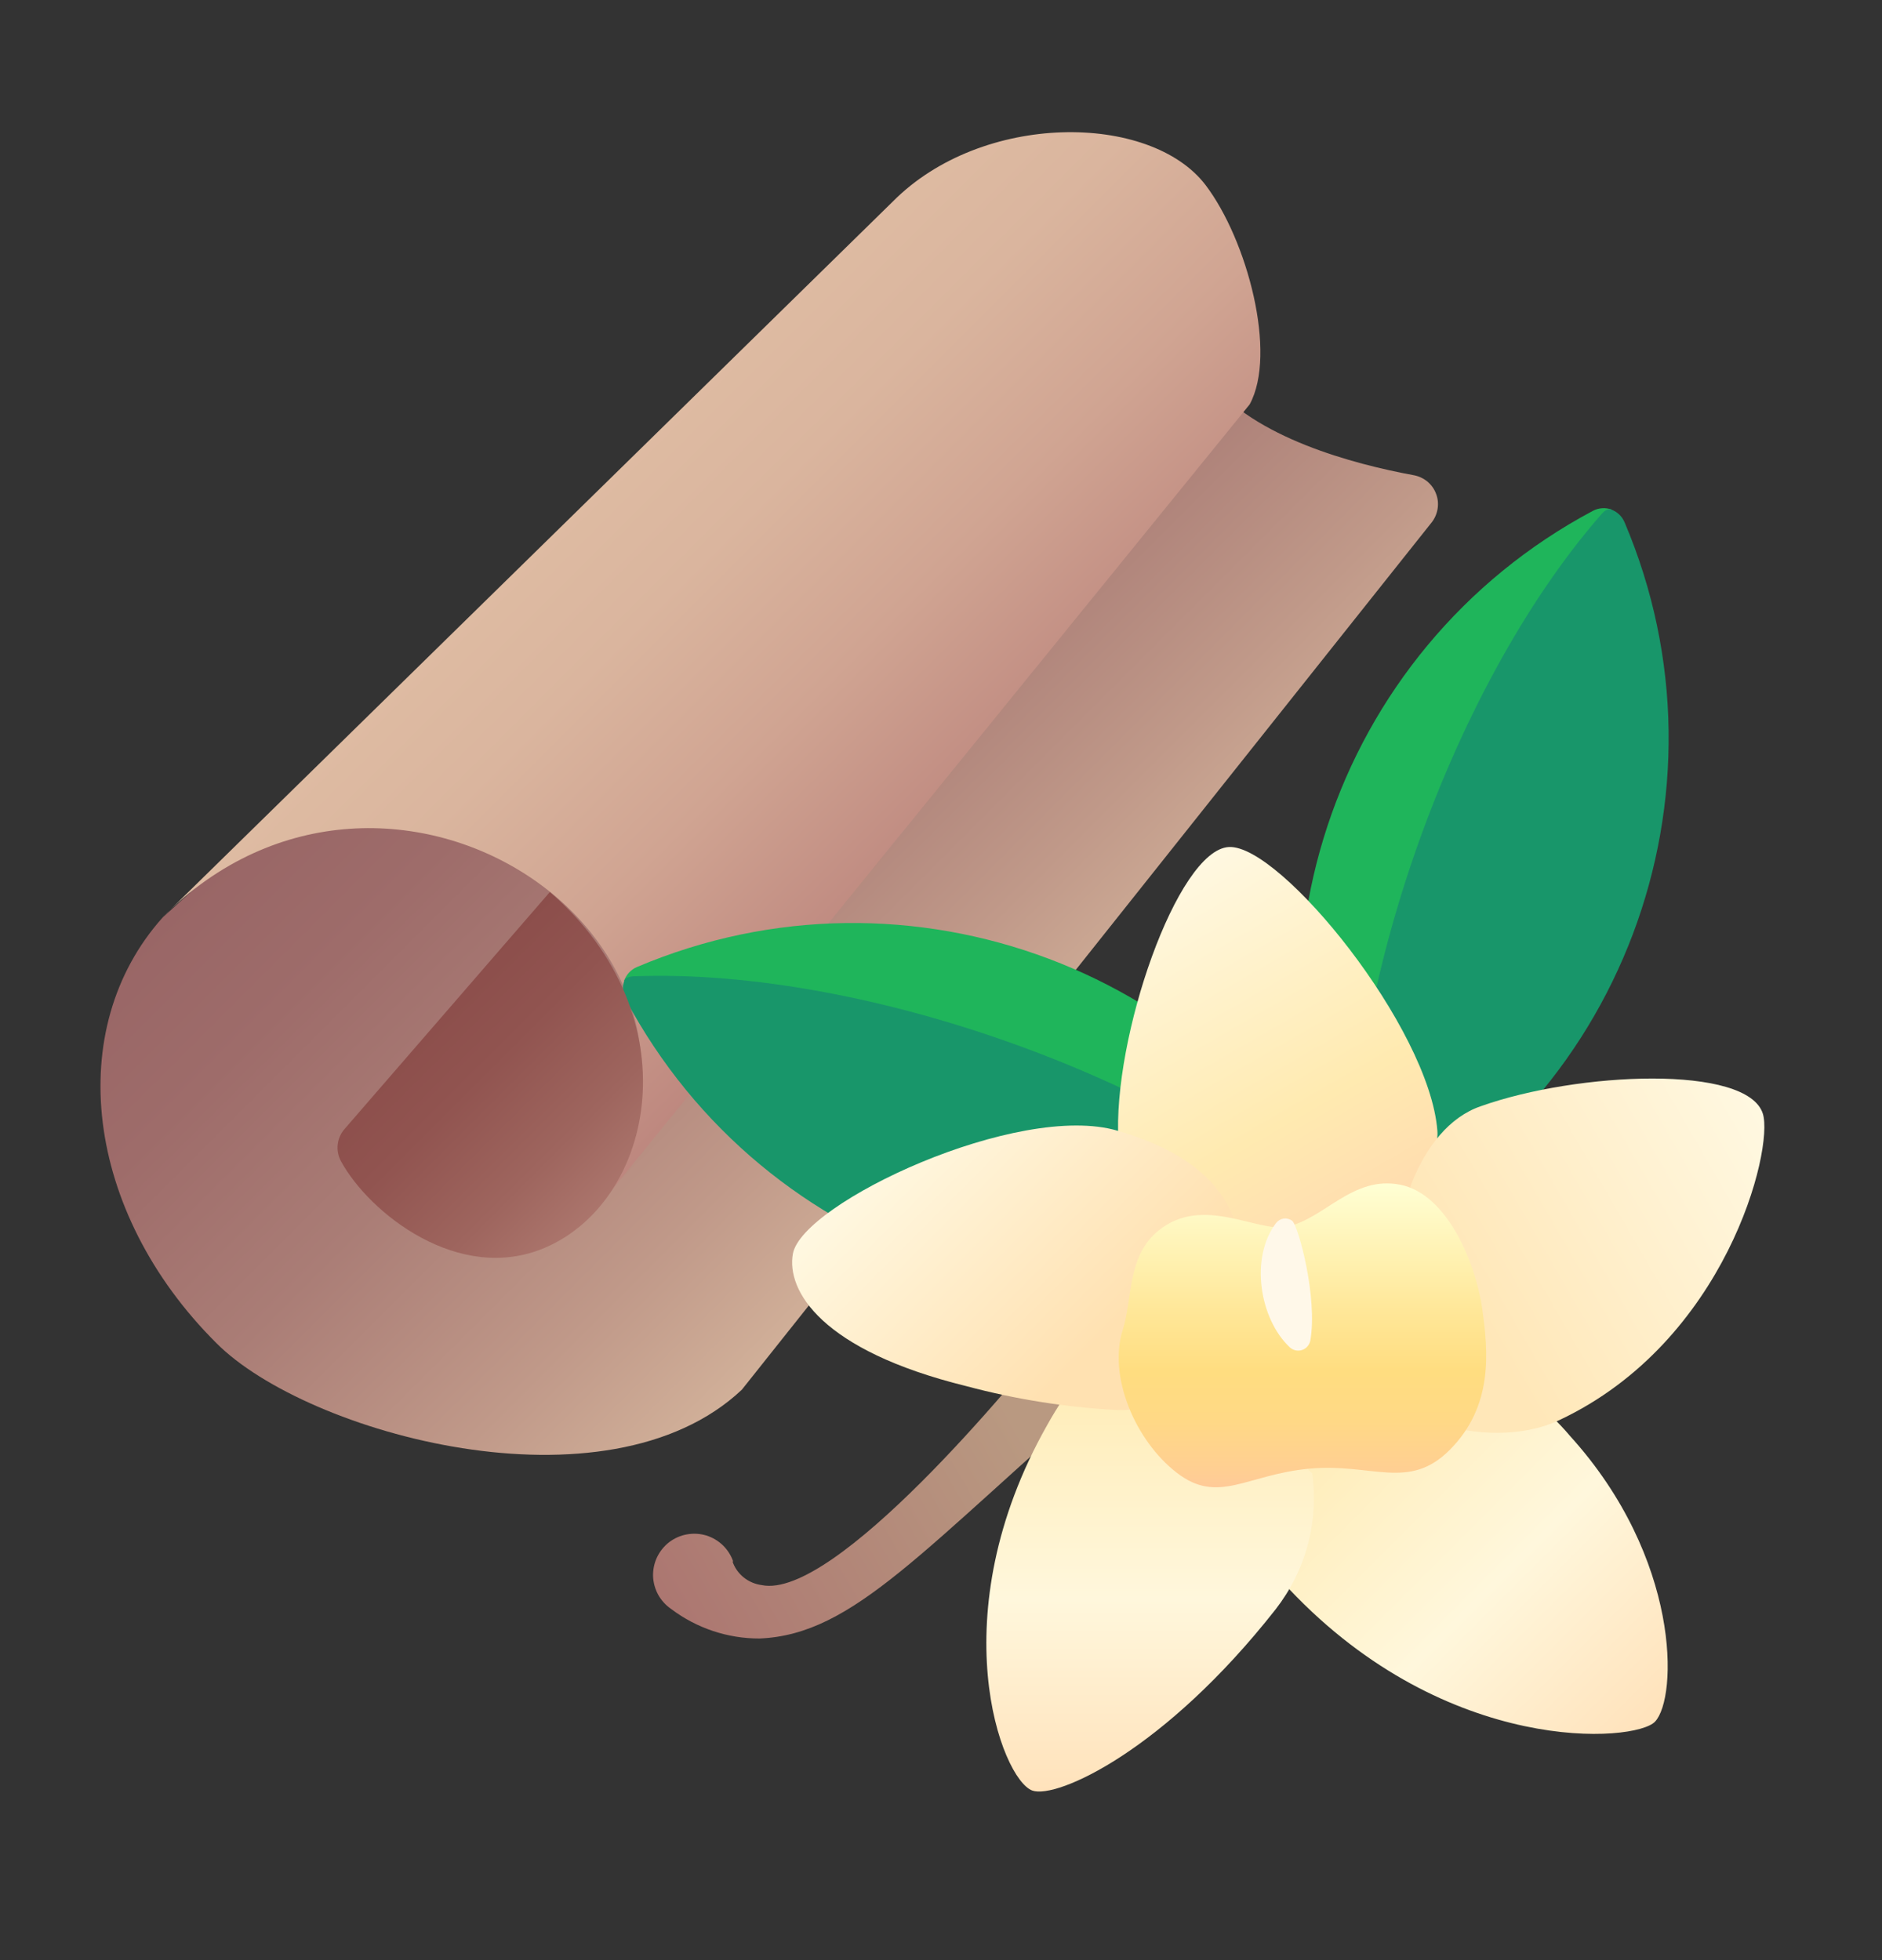 <svg width="24" height="25" viewBox="0 0 24 25" fill="none" xmlns="http://www.w3.org/2000/svg">
<rect x="0" y="0" width="24" height="25" fill="#333333" stroke="none"/>
<path d="M2.074 11.702L11.729 2.963L15.424 4.851C15.987 5.582 17.26 5.92 18.034 6.062C18.098 6.075 18.156 6.103 18.205 6.144C18.254 6.186 18.292 6.239 18.314 6.3C18.337 6.36 18.343 6.425 18.333 6.488C18.323 6.552 18.297 6.612 18.258 6.662L9.46 17.725C7.735 19.349 3.91 18.287 2.759 17.13C1.081 15.458 0.803 13.123 2.074 11.702Z" fill="url(#paint0_linear_1699_73245)"/>
<path d="M2.091 11.682L11.385 2.571C12.523 1.422 14.667 1.435 15.373 2.359C15.906 3.06 16.29 4.51 15.936 5.158L7.671 15.34C9.76 11.998 4.963 8.787 2.07 11.702L2.091 11.682Z" fill="url(#paint1_linear_1699_73245)"/>
<path d="M20.312 6.516C16.993 8.284 15.625 12.37 17.262 15.797L20.55 6.498C20.474 6.472 20.389 6.475 20.312 6.516Z" fill="#1FB55B"/>
<path d="M20.423 6.557C18.461 8.804 17.054 12.877 17.256 15.797C20.683 14.16 22.188 10.122 20.717 6.661C20.683 6.581 20.619 6.524 20.544 6.498C20.511 6.486 20.468 6.505 20.423 6.557Z" fill="#18966A"/>
<path d="M8.122 12.334C11.584 10.864 15.622 12.369 17.258 15.796L7.959 12.508C7.986 12.433 8.042 12.368 8.122 12.334Z" fill="#1FB55B"/>
<path d="M8.083 12.452C11.065 12.339 15.116 13.805 17.26 15.797C13.833 17.434 9.747 16.066 7.979 12.746C7.938 12.67 7.934 12.584 7.961 12.509C7.973 12.476 8.014 12.455 8.083 12.452Z" fill="#18966A"/>
<path d="M7.012 11.377C8.835 12.958 8.355 15.315 6.947 15.915C5.852 16.381 4.708 15.472 4.348 14.81C4.312 14.744 4.298 14.668 4.307 14.594C4.316 14.519 4.348 14.45 4.399 14.394L7.012 11.377Z" fill="url(#paint2_linear_1699_73245)"/>
<path d="M9.34 19.913C9.367 19.994 9.417 20.065 9.484 20.119C9.55 20.172 9.63 20.206 9.715 20.217C10.637 20.405 12.936 17.645 13.513 16.898C13.557 16.842 13.612 16.795 13.674 16.761C13.737 16.727 13.806 16.706 13.877 16.701C13.949 16.695 14.02 16.705 14.088 16.728C14.155 16.752 14.216 16.79 14.268 16.839C14.32 16.888 14.361 16.947 14.388 17.013C14.416 17.079 14.429 17.15 14.428 17.221C14.426 17.293 14.409 17.363 14.379 17.427C14.348 17.492 14.304 17.549 14.25 17.596C11.747 19.769 10.894 20.847 9.686 20.898C9.28 20.899 8.885 20.767 8.561 20.523C8.492 20.476 8.435 20.414 8.394 20.341C8.354 20.268 8.331 20.186 8.328 20.103C8.326 20.02 8.343 19.937 8.379 19.861C8.415 19.786 8.468 19.72 8.534 19.669C8.601 19.619 8.678 19.584 8.76 19.57C8.842 19.555 8.927 19.56 9.007 19.584C9.087 19.609 9.159 19.652 9.219 19.71C9.279 19.768 9.324 19.84 9.351 19.919L9.34 19.913Z" fill="url(#paint3_linear_1699_73245)"/>
<path d="M14.599 15.732C14.406 15.367 14.292 14.965 14.263 14.553C14.183 13.241 15.013 10.839 15.671 10.803C16.329 10.768 18.229 13.107 18.33 14.422C18.375 14.998 17.25 16.497 16.875 16.497C16.5 16.497 14.625 15.748 14.625 15.748L14.599 15.732Z" fill="url(#paint4_linear_1699_73245)"/>
<path d="M16.443 20.271C18.462 22.406 20.858 22.224 21.106 21.958C21.393 21.654 21.438 19.879 20.022 18.315C19.744 17.986 19.403 17.715 19.019 17.52C18.003 17.061 16.315 17.248 16.128 17.998C15.94 18.748 16.443 20.271 16.443 20.271Z" fill="url(#paint5_linear_1699_73245)"/>
<path d="M18 15.093C18.188 14.622 18.484 14.247 18.881 14.11C20.122 13.668 22.286 13.576 22.481 14.206C22.62 14.66 22.014 17.112 19.884 18.113C18.938 18.56 17.438 17.997 17.438 17.435C17.438 16.872 18 15.093 18 15.093Z" fill="url(#paint6_linear_1699_73245)"/>
<path d="M16.734 18.791C16.776 19.097 16.757 19.408 16.676 19.706C16.596 20.004 16.457 20.282 16.267 20.526C14.85 22.331 13.477 22.946 13.166 22.838C12.771 22.699 11.979 20.606 13.354 18.176C13.877 17.239 14.516 16.719 15.416 17.171C16.316 17.623 16.687 18.748 16.687 18.748L16.734 18.791Z" fill="url(#paint7_linear_1699_73245)"/>
<path d="M14.253 14.422C12.987 14.047 10.227 15.343 10.111 15.992C10.028 16.46 10.469 17.222 12.322 17.679C12.958 17.849 13.61 17.952 14.268 17.985C15.19 17.998 16.128 16.873 15.94 16.498C15.753 16.123 16.128 14.97 14.253 14.422Z" fill="url(#paint8_linear_1699_73245)"/>
<path d="M16.407 15.646C16.887 15.55 17.248 14.988 17.86 15.111C18.471 15.235 18.825 16.143 18.902 16.692C18.979 17.241 19.045 17.935 18.486 18.494C17.963 19.017 17.498 18.657 16.695 18.732C15.893 18.807 15.538 19.193 15.008 18.785C14.477 18.376 14.128 17.553 14.318 16.96C14.445 16.561 14.37 16.023 14.773 15.696C15.334 15.237 16.032 15.721 16.407 15.646Z" fill="url(#paint9_linear_1699_73245)"/>
<path d="M16.71 17.097C16.705 17.125 16.692 17.15 16.674 17.171C16.656 17.193 16.632 17.209 16.605 17.218C16.579 17.227 16.55 17.228 16.523 17.223C16.495 17.217 16.47 17.204 16.449 17.185C16.061 16.823 15.937 16.039 16.273 15.599C16.297 15.568 16.332 15.548 16.37 15.542C16.409 15.537 16.448 15.547 16.479 15.571C16.558 15.638 16.805 16.549 16.71 17.097Z" fill="#FFF8E9"/>
<defs>
<linearGradient id="paint0_linear_1699_73245" x1="6.31" y1="7.467" x2="13.019" y2="14.174" gradientUnits="userSpaceOnUse">
<stop stop-color="#996666"/>
<stop offset="0.2" stop-color="#9E6C6A"/>
<stop offset="0.48" stop-color="#AA7D76"/>
<stop offset="0.79" stop-color="#C09989"/>
<stop offset="1" stop-color="#D1B099"/>
</linearGradient>
<linearGradient id="paint1_linear_1699_73245" x1="7.735" y1="6.038" x2="12.353" y2="10.656" gradientUnits="userSpaceOnUse">
<stop stop-color="#DEBBA2"/>
<stop offset="0.25" stop-color="#DAB59E"/>
<stop offset="0.59" stop-color="#D0A492"/>
<stop offset="0.98" stop-color="#BE887F"/>
<stop offset="1" stop-color="#BD867E"/>
</linearGradient>
<linearGradient id="paint2_linear_1699_73245" x1="5.464" y1="12.926" x2="7.792" y2="15.256" gradientUnits="userSpaceOnUse">
<stop stop-color="#8C4E4B"/>
<stop offset="0.31" stop-color="#915450"/>
<stop offset="0.72" stop-color="#9E655E"/>
<stop offset="1" stop-color="#AB756C"/>
</linearGradient>
<linearGradient id="paint3_linear_1699_73245" x1="8.657" y1="20.675" x2="14.494" y2="17.303" gradientUnits="userSpaceOnUse">
<stop stop-color="#AC7771"/>
<stop offset="0.74" stop-color="#B99981"/>
</linearGradient>
<linearGradient id="paint4_linear_1699_73245" x1="14.507" y1="11.429" x2="17.308" y2="16.282" gradientUnits="userSpaceOnUse">
<stop stop-color="#FFF8E1"/>
<stop offset="0.61" stop-color="#FFEAB0"/>
<stop offset="1" stop-color="#FFD7AF"/>
</linearGradient>
<linearGradient id="paint5_linear_1699_73245" x1="16.473" y1="17.533" x2="21.005" y2="22.063" gradientUnits="userSpaceOnUse">
<stop stop-color="#FFEAAF"/>
<stop offset="0.58" stop-color="#FFF7DC"/>
<stop offset="1" stop-color="#FFE2BB"/>
</linearGradient>
<linearGradient id="paint6_linear_1699_73245" x1="22.538" y1="14.288" x2="17.31" y2="17.307" gradientUnits="userSpaceOnUse">
<stop stop-color="#FFF8E1"/>
<stop offset="0.74" stop-color="#FFE7B8"/>
</linearGradient>
<linearGradient id="paint7_linear_1699_73245" x1="14.666" y1="17.006" x2="14.666" y2="22.849" gradientUnits="userSpaceOnUse">
<stop stop-color="#FFEAAF"/>
<stop offset="0.58" stop-color="#FFF7DC"/>
<stop offset="1" stop-color="#FFE2BB"/>
</linearGradient>
<linearGradient id="paint8_linear_1699_73245" x1="11.498" y1="14.492" x2="14.956" y2="17.949" gradientUnits="userSpaceOnUse">
<stop stop-color="#FFF8E1"/>
<stop offset="0.74" stop-color="#FFE1B1"/>
</linearGradient>
<linearGradient id="paint9_linear_1699_73245" x1="16.605" y1="18.968" x2="16.605" y2="15.095" gradientUnits="userSpaceOnUse">
<stop stop-color="#FFCA98"/>
<stop offset="0.06" stop-color="#FFCF92"/>
<stop offset="0.23" stop-color="#FFD985"/>
<stop offset="0.38" stop-color="#FFDD80"/>
<stop offset="0.58" stop-color="#FFE798"/>
<stop offset="1" stop-color="#FFFFD4"/>
</linearGradient>
</defs>
</svg>
